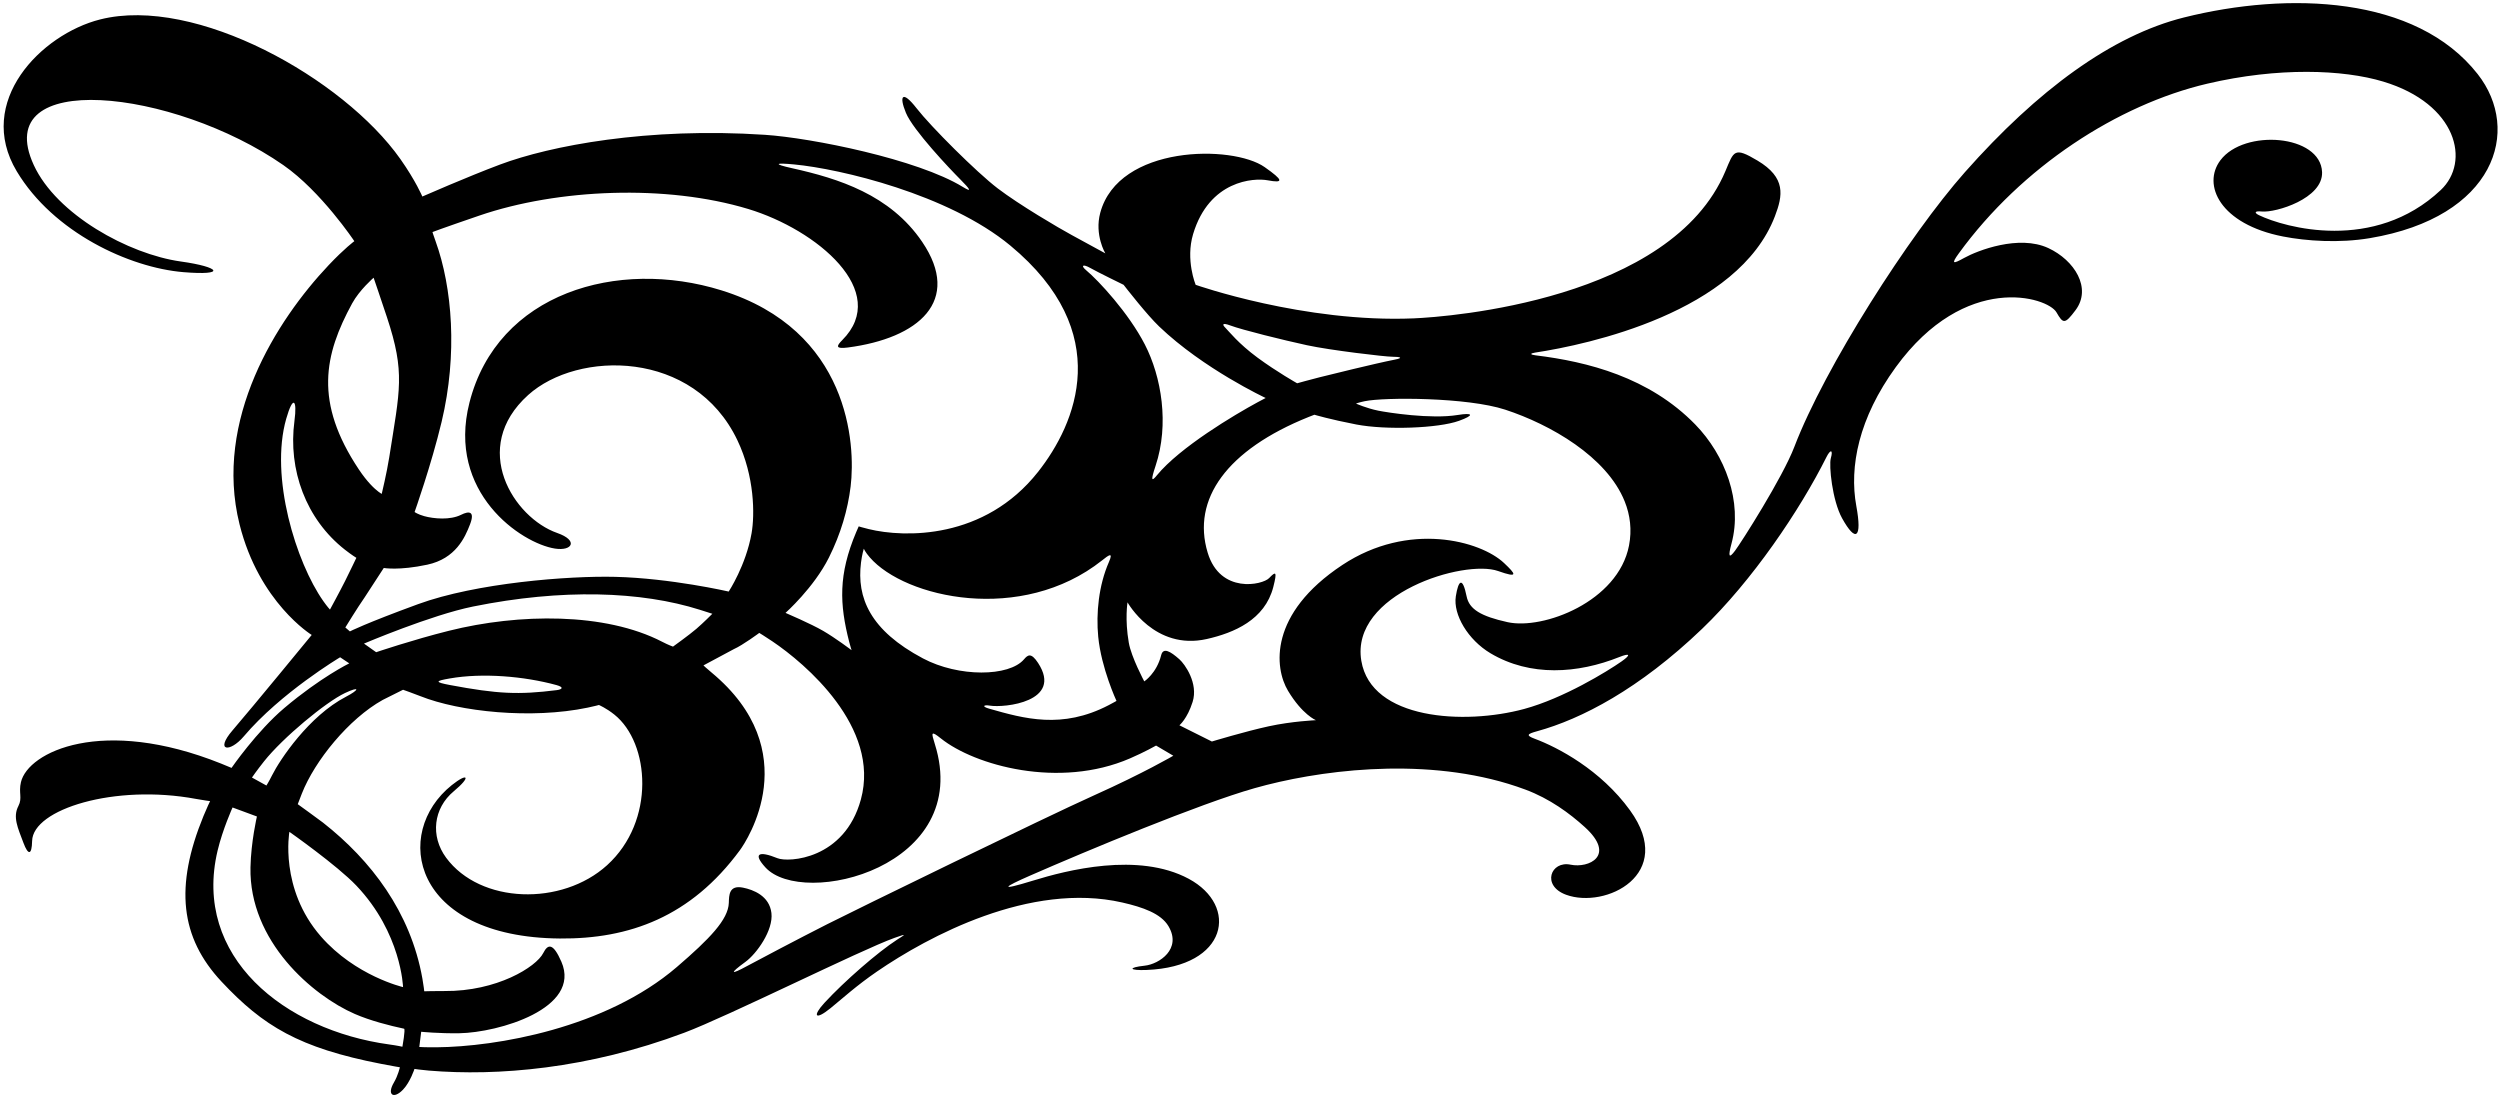<?xml version="1.0" encoding="UTF-8"?>
<svg xmlns="http://www.w3.org/2000/svg" xmlns:xlink="http://www.w3.org/1999/xlink" width="561pt" height="246pt" viewBox="0 0 561 246" version="1.1">
<g id="surface1">
<path style=" stroke:none;fill-rule:nonzero;fill:rgb(0%,0%,0%);fill-opacity:1;" d="M 555.98 16.613 C 542.156 -0.988 513.48 -1.918 490.117 3.91 C 473.891 7.957 457.227 20.223 440.926 38.637 C 428.441 52.742 409.461 82.453 402.664 100.238 C 400.02 107.168 390.711 121.762 389.344 123.582 C 387.977 125.402 387.75 124.949 388.547 121.988 C 391.082 112.57 387.105 102.129 380.426 95.266 C 370.066 84.633 356.227 81.16 344.594 79.738 C 343.328 79.586 343.293 79.305 344.488 79.121 C 356.34 77.328 390.043 70.082 398.289 48.527 C 400.062 43.887 400.84 39.875 394.355 36.02 C 389.102 32.895 389.09 33.879 387.18 38.41 C 375.004 67.348 325.094 71.109 317.266 71.441 C 292.672 72.488 268.305 63.914 268.305 63.914 C 268.305 63.914 265.996 58.316 267.734 52.527 C 271.355 40.461 281.348 39.871 284.473 40.461 C 288.117 41.145 288.004 40.461 283.789 37.5 C 276.59 32.438 251 32.504 246.898 47.746 C 245.559 52.715 248.035 56.855 248.035 56.855 C 248.035 56.855 243.48 54.352 240.52 52.758 C 237.559 51.16 228.68 45.926 223.895 42.281 C 219.113 38.637 208.867 28.391 205.676 24.289 C 202.488 20.191 201.691 21.445 203.285 25.316 C 204.879 29.188 213.191 37.953 215.469 40.23 C 217.746 42.508 218.211 43.27 216.039 41.938 C 205.898 35.73 182.145 30.945 171.637 30.25 C 145.34 28.504 123.457 32.703 112.191 36.93 C 104.906 39.66 94.773 44.102 94.773 44.102 C 94.773 44.102 93.305 40.598 89.84 35.684 C 77.094 17.621 43.898 -1.047 22.469 4.363 C 9.234 7.707 -5.598 22.805 3.754 38.434 C 11.98 52.18 29.059 60.062 41.141 61.07 C 50.922 61.883 49.449 59.918 40.57 58.68 C 28.844 57.039 12.68 48.125 7.574 37.031 C -2.438 15.285 39.008 19.965 63.57 37.043 C 72.094 42.969 79.512 54.121 79.512 54.121 C 79.512 54.121 77.34 55.707 73.742 59.512 C 62.02 71.91 47.91 94.195 53.75 117.637 C 58.129 135.227 69.949 142.484 69.949 142.484 C 69.949 142.484 56.473 158.91 52.184 163.891 C 48.137 168.594 51.562 168.953 54.691 165.258 C 63.004 155.434 76.324 147.492 76.324 147.492 L 78.375 148.859 C 78.375 148.859 71.941 151.996 63.801 158.879 C 57.609 164.117 51.957 172.316 51.957 172.316 C 51.957 172.316 51.18 171.973 49.594 171.34 C 22.941 160.672 6.324 168.703 4.703 175.504 C 4.133 177.895 5.066 179.07 4.133 180.855 C 2.832 183.352 3.98 185.727 5.273 189.168 C 6.297 191.902 7.141 192 7.207 188.715 C 7.352 181.598 25.742 175.871 44.008 179.281 C 45.672 179.59 47.148 179.773 47.148 179.773 C 47.148 179.773 46.465 181.152 45.66 183.121 C 39.176 198.941 40.434 210.375 49.727 220.293 C 59.043 230.238 67.086 235.141 85.52 238.73 C 88.309 239.277 89.734 239.496 89.734 239.496 C 89.734 239.496 89.336 241.32 88.395 242.914 C 86.746 245.707 88.332 246.73 90.445 244.508 C 92.066 242.801 93.008 239.867 93.008 239.867 C 93.008 239.867 94.391 240.09 96.25 240.242 C 111.578 241.52 131.906 239.875 153.527 231.754 C 163.438 228.031 193.039 213.223 200.723 210.461 C 203.922 209.312 202.895 209.84 201.32 210.855 C 196.977 213.652 189.48 220.191 185.012 225.035 C 182.277 227.996 182.875 229.078 186.379 226.23 C 188.883 224.195 192.211 221.152 196.824 217.992 C 208.27 210.148 231.195 197.805 251.844 202.523 C 256.477 203.582 260.512 204.996 262.199 207.828 C 265.254 212.949 260.125 216.344 256.891 216.695 C 252.918 217.129 253.41 217.82 257.32 217.66 C 275.602 216.926 278 203.246 266.754 197.203 C 255.41 191.109 239.242 195.324 231.867 197.594 C 223.727 200.098 225.375 199.016 231.156 196.484 C 243.98 190.875 269.188 180.363 281.512 176.871 C 295.328 172.953 318.355 169.785 338.461 175.887 C 339.754 176.281 341.035 176.711 342.301 177.184 C 347.789 179.23 352.242 182.531 355.609 185.582 C 362.754 192.051 356.469 194.883 352.449 194.035 C 347.988 193.094 345.848 198.734 351.426 200.781 C 360.262 204.027 376.188 196.223 365.781 181.844 C 359.188 172.73 349.527 167.684 344.391 165.777 C 342.344 165.016 342.723 164.695 344.922 164.09 C 354.836 161.367 367.82 154.648 381.941 141.117 C 393.195 130.332 403.887 114.508 409.867 102.547 C 410.738 100.801 411.402 100.848 410.836 102.828 C 410.379 104.426 411.148 112.285 413.367 116.297 C 416.449 121.855 417.891 120.793 416.559 113.562 C 414.934 104.73 417.105 93.809 425.418 82.383 C 441.012 60.961 459.488 66.625 461.477 70.094 C 462.965 72.688 463.348 72.809 465.746 69.609 C 469.461 64.66 465.516 58.391 459.637 55.664 C 453.043 52.609 443.758 56.211 440.754 57.883 C 438.27 59.262 437.766 59.324 439.559 56.855 C 453.68 37.426 475.242 23.488 495.32 18.777 C 511.219 15.051 525.766 15.586 534.797 18.309 C 551.391 23.309 554.441 36.312 547.707 42.645 C 532.723 56.746 512.633 51.043 506.91 48.285 C 505.887 47.793 505.801 47.289 507.535 47.461 C 510.68 47.77 521.297 44.551 521.074 38.633 C 520.758 30.184 503.605 28.863 498.266 35.953 C 494.102 41.48 498.16 50.305 512.312 53.07 C 517.566 54.098 524.918 54.594 531.789 53.441 C 559.883 48.727 565.938 29.289 555.98 16.613 Z M 276.047 73.023 C 278.742 74.035 288.031 76.328 293.27 77.465 C 298.445 78.59 310.801 80.055 312.484 80.055 C 314.078 80.055 315.133 80.285 312.938 80.711 C 308.641 81.551 297.867 84.223 296.086 84.668 C 294.152 85.152 291.078 86.008 291.078 86.008 C 291.078 86.008 286.523 83.445 282.195 80.258 C 277.867 77.066 275.773 74.348 274.906 73.48 C 274.281 72.855 274.227 72.344 276.047 73.023 Z M 244.648 60.129 C 246.242 61.039 252.137 63.914 252.137 63.914 C 252.137 63.914 253.582 65.793 255.379 67.965 C 256.934 69.848 258.746 71.953 260.105 73.254 C 270.09 82.805 284.016 89.309 284.016 89.309 C 284.016 89.309 283.328 89.66 282.211 90.266 C 277.023 93.078 264.77 100.363 259.594 106.672 C 258.43 108.094 258.172 107.953 259.309 104.535 C 262.418 95.211 260.641 84.555 256.895 77.289 C 253.254 70.227 246.52 62.965 243.766 60.672 C 242.398 59.531 243.055 59.219 244.648 60.129 Z M 232.949 148.773 C 231.391 146.387 230.648 146.938 229.789 147.949 C 226.461 151.875 215.125 152 207.105 147.742 C 195.234 141.445 192.215 134.117 193.211 126.23 C 193.441 124.398 193.836 123.129 193.836 123.129 C 193.836 123.129 194.148 123.883 195.18 125.074 C 203.098 134.211 229.215 140.074 247.281 125.77 C 248.746 124.609 249.902 123.695 248.832 126.137 C 246.555 131.336 245.93 137.605 246.441 142.883 C 247.125 149.941 250.539 157.285 250.539 157.285 C 250.539 157.285 249.836 157.695 248.773 158.246 C 238.316 163.684 229.805 161.258 221.961 159.023 C 220.227 158.527 220.734 158.113 222.102 158.34 C 225.359 158.883 238.629 157.484 232.949 148.773 Z M 79.027 68.07 C 80.668 65.062 83.84 62.32 83.84 62.32 C 83.84 62.32 85.434 66.961 86.828 71.176 C 90.973 83.691 89.723 87.418 87.344 102.629 C 86.809 106.035 85.66 110.828 85.66 110.828 C 85.66 110.828 84.648 110.328 83.09 108.645 C 82.348 107.844 81.48 106.773 80.539 105.363 C 70.43 90.203 72.742 79.609 79.027 68.07 Z M 74.047 136.789 C 74.047 136.789 73.477 136.203 72.562 134.902 C 66.414 126.172 60.5 107.023 64.227 93.977 C 65.773 88.562 66.715 89.688 66.078 94.434 C 64.605 105.402 68.648 116.504 77.414 123.363 C 78.973 124.582 79.969 125.176 79.969 125.176 C 79.969 125.176 78.574 128.109 77.434 130.387 C 76.297 132.66 74.047 136.789 74.047 136.789 Z M 77.492 140.805 C 77.492 140.805 80.227 136.336 81.82 134.059 L 86.117 127.453 C 86.117 127.453 89.504 128.078 95.883 126.715 C 102.258 125.348 104.336 120.621 105.477 117.66 C 106.613 114.699 105.273 114.613 103.453 115.527 C 101.02 116.742 97.348 116.418 95.199 115.824 C 93.762 115.426 93.035 114.898 93.035 114.898 C 93.035 114.898 96.793 104.309 99.098 94.66 C 102.73 79.465 101.48 64.484 97.754 54.16 C 97.238 52.738 97.047 52.074 97.047 52.074 C 97.047 52.074 98.926 51.336 107.582 48.371 C 125.184 42.352 149.523 41.332 167.926 46.902 C 183.273 51.551 199.914 65.406 188.996 76.328 C 187.629 77.695 187.5 78.336 190.246 77.98 C 206.16 75.91 215.926 67.52 206.93 54.266 C 199.738 43.672 188.105 40.051 177.781 37.754 C 173.258 36.75 174.109 36.508 178.234 36.902 C 188.52 37.879 212.816 43.582 226.719 55.105 C 250.242 74.605 241.488 95.074 232.922 105.91 C 220.906 121.117 202.969 120.688 194.949 118.73 C 193.402 118.352 192.695 118.117 192.695 118.117 C 192.695 118.117 192.477 118.59 192.137 119.391 C 188.078 128.996 188.398 135.586 190.559 144.047 C 190.883 145.312 191.102 145.898 191.102 145.898 C 191.102 145.898 187.461 143.164 184.727 141.574 C 181.992 139.98 176.27 137.531 176.27 137.531 C 176.27 137.531 182.617 131.895 186.008 125.117 C 188.672 119.785 190.246 114.395 190.883 109.148 C 192.027 99.723 190.652 74.102 161.902 65.156 C 138.625 57.91 111.609 65.699 105.344 90.352 C 100.203 110.562 116.992 121.918 124.52 123.098 C 128.449 123.715 129.844 121.277 125.031 119.598 C 115.281 116.191 105.297 100.547 118.523 88.637 C 129.641 78.629 155.727 78.363 165.473 98.793 C 169.352 106.922 169.379 115.52 168.652 119.664 C 167.391 126.871 163.52 132.746 163.52 132.746 C 163.52 132.746 150.48 129.746 138.07 129.445 C 127.562 129.188 106.844 130.812 93.832 135.566 C 81.988 139.895 78.516 141.688 78.516 141.688 Z M 100.75 141.543 C 92.551 143.594 84.41 146.355 84.41 146.355 L 81.676 144.422 C 81.676 144.422 96.734 138.016 106.156 136.105 C 126.145 132.062 143.867 132.66 157.074 136.844 C 158.297 137.23 159.848 137.73 159.848 137.73 C 159.848 137.73 157.855 139.75 156.258 141.117 C 154.664 142.484 151.02 145.102 151.02 145.102 C 151.02 145.102 150.012 144.754 148.594 144.016 C 135.82 137.395 116.426 137.625 100.75 141.543 Z M 124.918 154.867 C 116.359 155.938 111.688 155.73 101.008 153.727 C 97.363 153.043 97.773 152.801 100.922 152.246 C 108.25 150.961 117.566 151.734 124.859 153.727 C 126.664 154.223 126.129 154.715 124.918 154.867 Z M 59.246 170.852 C 63.473 165.531 73.109 157.547 77.406 155.52 C 80.816 153.914 80.719 154.742 77.637 156.348 C 69.316 160.676 62.812 170.461 61.043 173.992 C 60.32 175.441 59.785 176.273 59.785 176.273 L 56.539 174.48 C 56.539 174.48 57.531 173.012 59.246 170.852 Z M 64.938 186.664 C 64.938 186.664 75.641 194.18 79.969 198.734 C 90.082 209.379 90.445 221.508 90.445 221.508 C 90.445 221.508 79.762 219.02 71.996 210.121 C 62.66 199.418 64.938 186.664 64.938 186.664 Z M 90.301 234.887 C 90.301 234.887 89.125 234.617 87.398 234.383 C 63.863 231.172 43.148 214.73 48.828 190.879 C 49.965 186.094 52.184 181.199 52.184 181.199 L 57.652 183.219 C 57.652 183.219 56.324 188.895 56.207 194.637 C 55.867 211.23 70.199 223.445 79.625 227.535 C 83.078 229.035 87.355 230.137 90.676 230.844 C 91.016 230.918 90.301 234.887 90.301 234.887 Z M 245.531 178.465 C 234.371 183.477 191.641 204.344 185.637 207.387 C 179.402 210.547 169.59 215.719 167.59 216.809 C 164.023 218.758 163.527 218.57 167.277 215.844 C 169.781 214.02 173.566 208.754 173.109 204.883 C 172.656 201.012 169.012 199.645 166.734 199.188 C 163.555 198.551 163.605 200.91 163.547 202.605 C 163.418 206.367 159.23 210.68 151.906 216.98 C 135.891 230.754 111.305 234.895 97.957 235.012 C 95.504 235.035 94.09 234.941 94.09 234.941 L 94.516 231.527 C 94.516 231.527 98.477 231.934 103.086 231.859 C 111.785 231.719 130.547 226.328 125.973 215.812 C 124.156 211.648 122.984 211.719 121.906 213.863 C 120.328 216.992 111.48 222.488 99.754 222.387 C 97.828 222.371 95.199 222.445 95.199 222.445 C 95.199 222.445 95.102 221.367 94.785 219.59 C 92.129 204.645 83.242 193.043 72.48 184.594 C 71.801 184.059 66.816 180.457 66.816 180.457 C 66.816 180.457 67.191 179.461 67.738 178.07 C 70.629 170.719 78.262 161.297 85.891 157.059 L 90.445 154.781 C 90.445 154.781 92.836 155.621 94.336 156.219 C 103.109 159.715 119.211 161.438 131.883 158.793 C 133.492 158.457 134.398 158.199 134.398 158.199 C 134.398 158.199 135.992 158.863 137.855 160.348 C 145.836 166.723 147.141 184.25 136.238 194.145 C 126.078 203.371 107.766 202.863 100.109 192.469 C 96.535 187.617 97.246 181.375 101.832 177.555 C 105.848 174.207 104.961 173.32 101.375 176.188 C 87.98 186.902 92.363 210.312 125.629 210.602 C 141.176 210.734 155.012 205.773 166.051 190.762 C 167.57 188.695 180.93 168.535 159.641 150.887 C 158.379 149.84 157.855 149.316 157.855 149.316 L 164.656 145.672 C 166.707 144.762 170.379 142.027 170.379 142.027 C 170.379 142.027 171.598 142.758 173.348 143.938 C 180.594 148.82 197.617 163.152 193.18 179.406 C 189.496 192.895 176.902 193.57 174.477 192.586 C 170.266 190.879 168.895 191.504 171.746 194.633 C 180.156 203.871 218.441 194.574 209.777 166.965 C 208.957 164.355 208.867 163.891 211.145 165.711 C 218.691 171.75 237.656 177.086 253.582 170.18 C 256.93 168.73 259.422 167.305 259.422 167.305 L 263.293 169.586 C 263.293 169.586 256.688 173.457 245.531 178.465 Z M 365.547 122.441 C 363.102 135.012 346.285 141.379 338.301 139.613 C 332.332 138.293 329.691 136.73 329.109 133.828 C 328.195 129.305 327.258 130.188 326.688 133.801 C 326.039 137.922 329.434 143.594 334.461 146.59 C 343.402 151.914 354.059 151.164 363.383 147.438 C 365.66 146.527 366.145 146.84 363.867 148.434 C 360.652 150.68 350.855 156.695 342.027 159.09 C 328.559 162.742 307.684 161.496 305.48 148.289 C 302.969 133.211 328.621 125.465 336.168 128.137 C 340.855 129.797 340.156 128.848 337.508 126.344 C 332.211 121.344 316.109 116.941 301.238 126.77 C 284.652 137.734 285.953 149.891 289.027 155.008 C 292.246 160.375 295.289 161.613 295.289 161.613 C 295.289 161.613 289.938 161.84 284.699 162.98 C 279.465 164.117 271.945 166.395 271.945 166.395 L 264.66 162.754 C 264.66 162.754 266.426 161.301 267.621 157.516 C 268.945 153.32 265.879 149.031 264.66 147.949 C 262.609 146.129 261.016 145.215 260.562 147.039 C 259.551 151.086 256.773 152.902 256.773 152.902 C 256.773 152.902 253.871 147.492 253.301 144.219 C 252.383 138.938 253.016 135.168 253.016 135.168 C 253.016 135.168 259.066 146.047 270.809 143.395 C 276.875 142.023 283.836 139.109 285.727 131.723 C 286.648 128.117 286.273 128.176 284.785 129.73 C 283.32 131.262 273.828 133.352 271.008 124.035 C 267.367 112.027 275.316 100.941 293.676 93.562 C 294.477 93.238 294.949 93.066 294.949 93.066 C 294.949 93.066 298.449 94.117 304.371 95.258 C 311 96.531 322.734 96.117 327.398 94.434 C 330.934 93.156 330.559 92.555 327.117 93.121 C 321.137 94.109 311.348 92.57 309.297 92.156 C 306.621 91.613 304.285 90.562 304.285 90.562 C 304.285 90.562 304.926 90.305 306.234 90.031 C 310.641 89.109 329.227 89.133 337.762 91.926 C 347.895 95.246 360.562 102.48 364.586 112.527 C 365.809 115.582 366.234 118.898 365.547 122.441 "/>
</g>
</svg>
